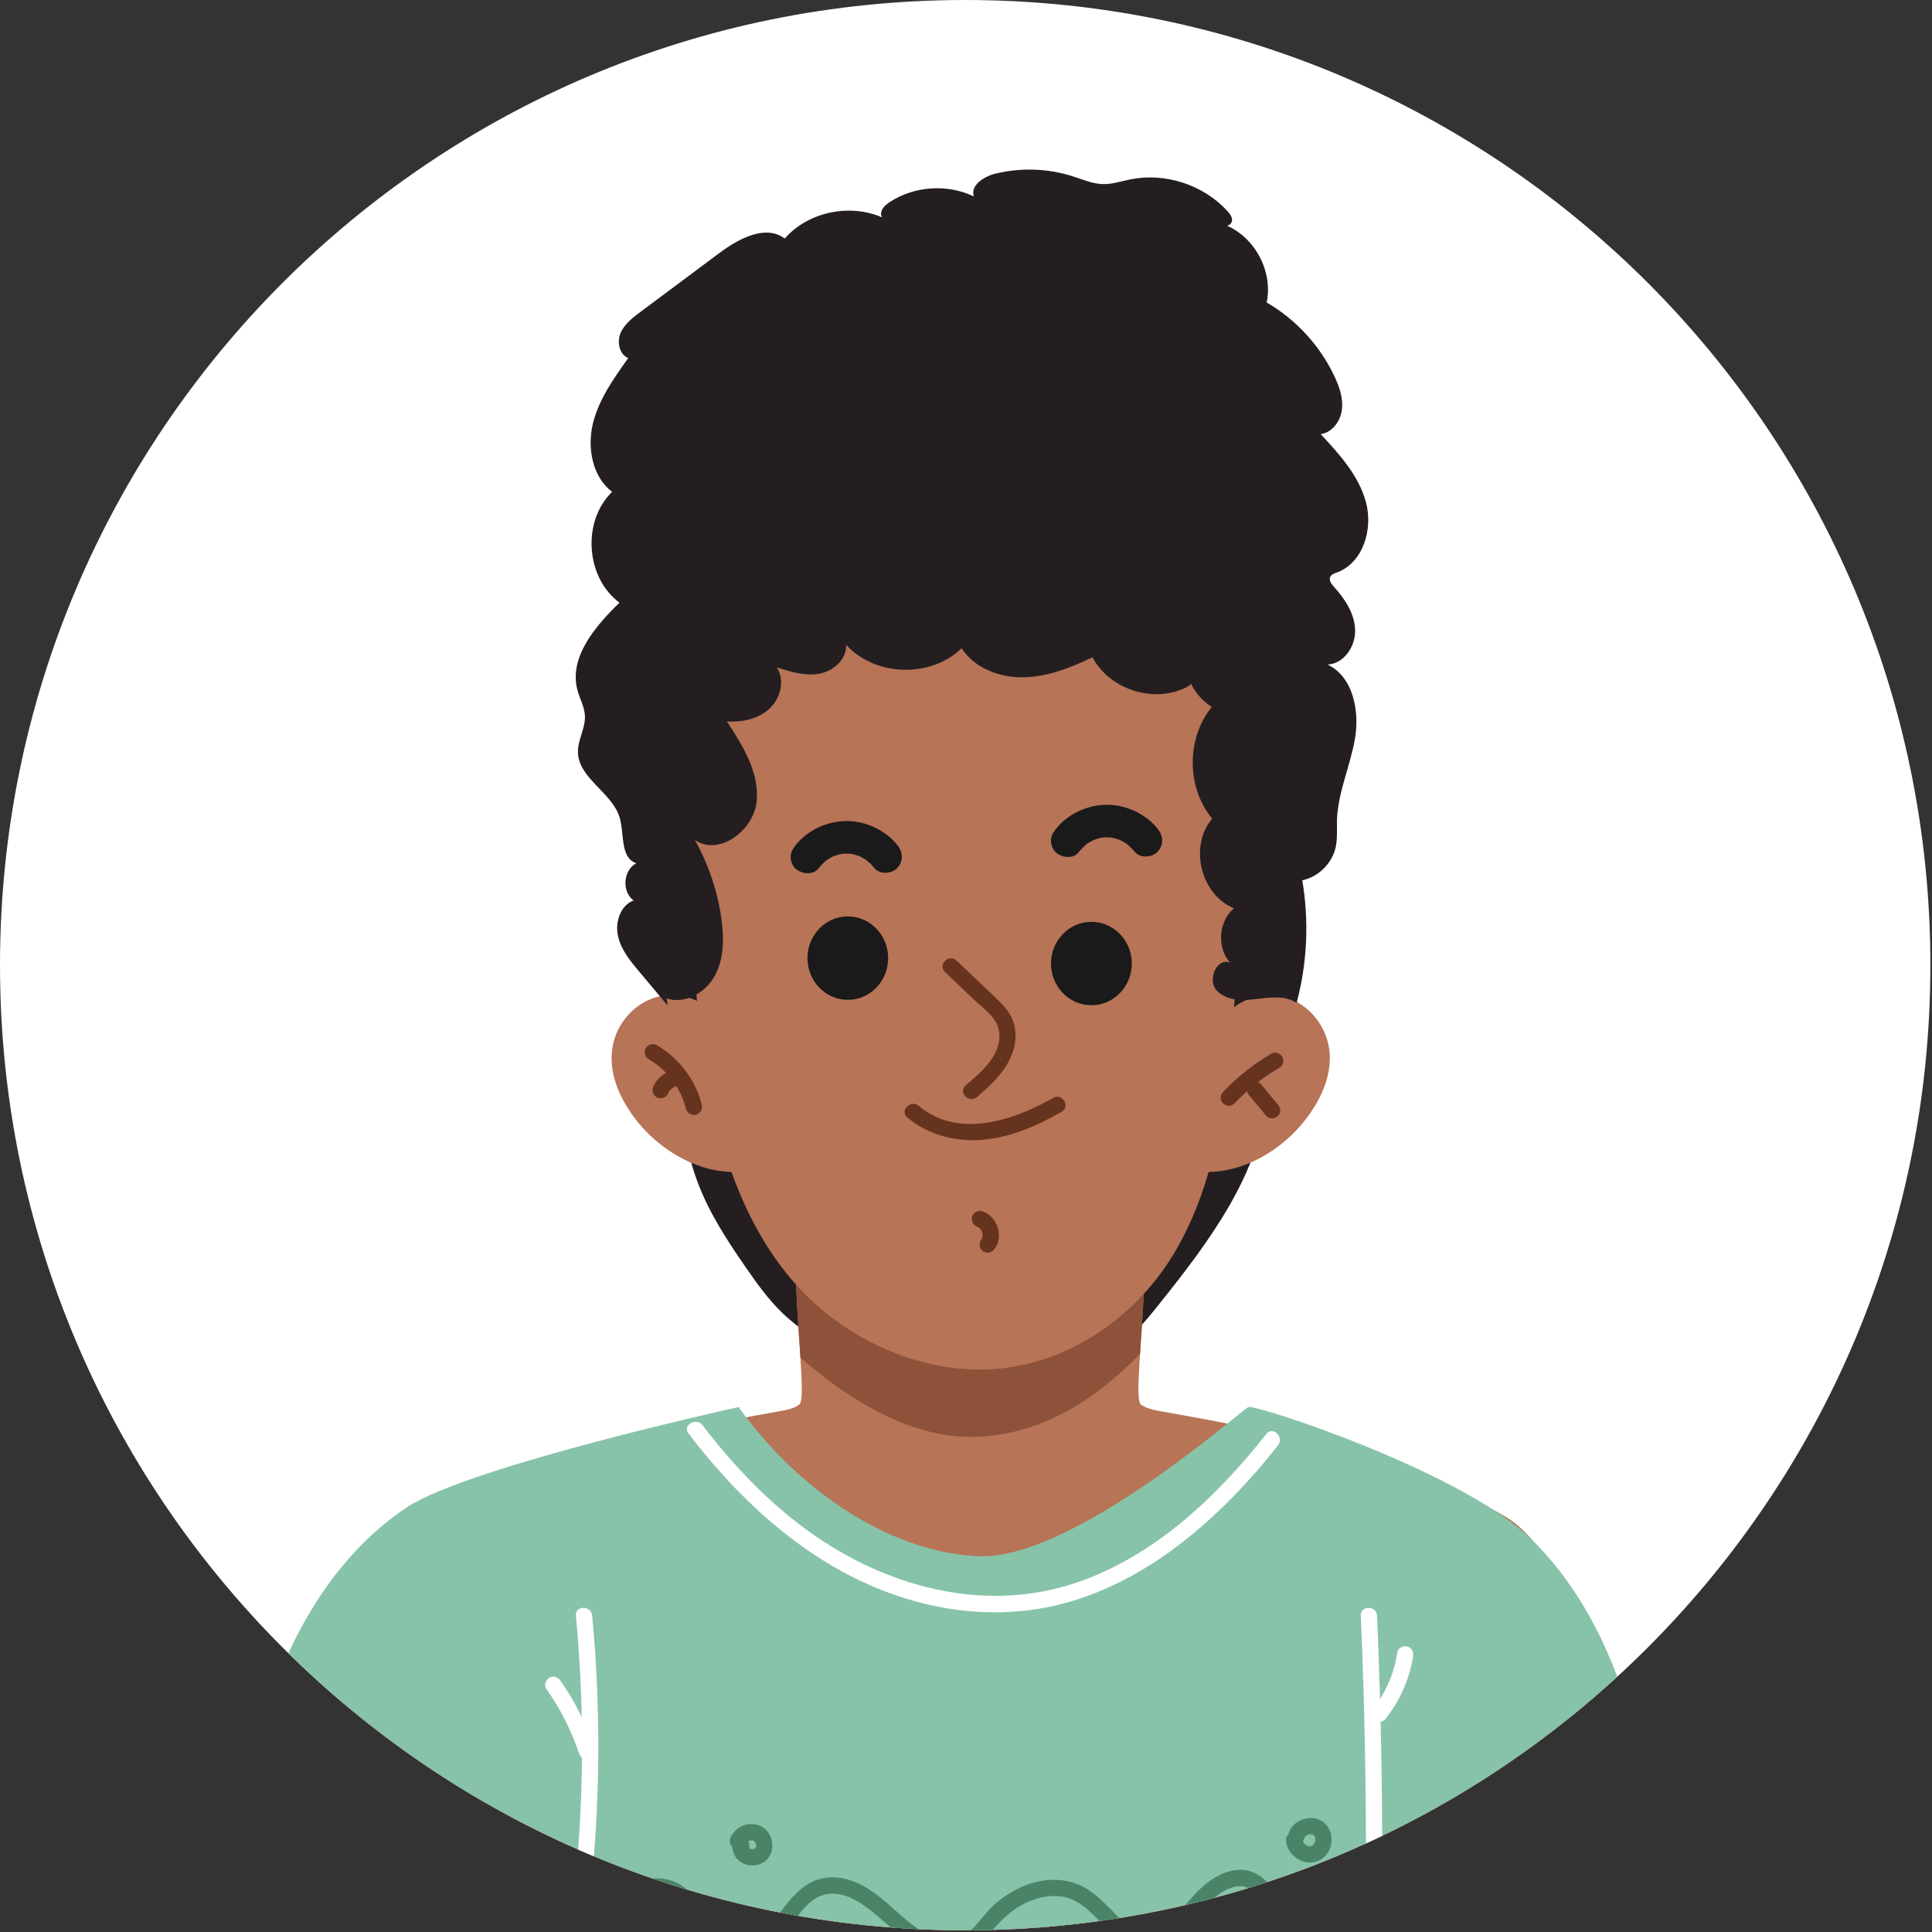 <?xml version="1.0" encoding="UTF-8" standalone="no"?>
<svg preserveAspectRatio="xMidYMid slice" width="68px" height="68px" xmlns="http://www.w3.org/2000/svg" xmlns:xlink="http://www.w3.org/1999/xlink" xmlns:serif="http://www.serif.com/"   viewBox="0 0 449 449" version="1.1" xml:space="preserve" style="fill-rule:evenodd;clip-rule:evenodd;stroke-linejoin:round;stroke-miterlimit:2;">
  <rect x="0" y="0" width="449" height="449" fill="#333333" stroke="none"/>
  <clipPath id="_clip1">
    <path d="M448.625,224.3c0,123.881 -100.437,224.303 -224.312,224.303c-123.875,0 -224.313,-100.422 -224.313,-224.303c0,-123.878 100.438,-224.3 224.313,-224.3c123.875,0 224.312,100.422 224.312,224.3Z"></path>
  </clipPath>
  <g clip-path="url(#_clip1)">
    <path d="M448.625,224.3c0,123.881 -100.437,224.303 -224.312,224.303c-123.875,0 -224.313,-100.422 -224.313,-224.303c0,-123.878 100.438,-224.3 224.313,-224.3c123.875,0 224.312,100.422 224.312,224.3Z" style="fill:#fff;fill-rule:nonzero;"></path>
    <clipPath id="_clip2">
      <path d="M448.625,224.3c0,123.881 -100.437,224.303 -224.312,224.303c-123.875,0 -224.313,-100.422 -224.313,-224.303c0,-123.878 100.438,-224.3 224.313,-224.3c123.875,0 224.312,100.422 224.312,224.3Z" clip-rule="nonzero"></path>
    </clipPath>
    <g clip-path="url(#_clip2)">
      <path d="M160.094,224.275c-2.031,17.034 -3.969,34.903 2.188,50.875c2.656,6.913 6.718,13.156 10.937,19.231c2.562,3.738 5.219,7.457 8.469,10.625c7.781,7.613 18.437,11.544 29.156,12.941c10.688,1.397 21.531,0.469 32.281,-0.466c4.844,-0.422 9.844,-0.878 14.219,-3.093c4.938,-2.491 8.563,-6.944 12.031,-11.288c11.594,-14.494 23.5,-30.262 25.25,-48.872c0.562,-5.747 0.094,-11.537 -0.406,-17.287c-0.718,-8.05 -1.5,-16.088 -2.375,-24.122c-0.375,-3.403 -0.812,-19.516 -2.5,-22.478c-2,-3.55 -5.594,-5.878 -9.25,-7.553c-10.969,-5.004 -23.469,-5.272 -35.438,-4.029c-11.937,1.241 -23.78,3.897 -35.781,4.435l-48.781,41.081Z" style="fill:#241e21;fill-rule:nonzero;"></path>
      <path d="M349.969,352.544c-23.593,-13.975 -52.125,-19.572 -79.937,-24.519c-1.719,-0.3 -3.469,-0.628 -4.844,-1.572c-2.344,-1.616 2.968,-30.797 -0,-54.575l-39.719,3.291l-39.75,-3.291c-2.969,23.778 2.344,52.959 0,54.575c-1.344,0.944 -3.125,1.272 -4.812,1.572c-27.845,4.947 -56.344,10.544 -79.938,24.519c-23.594,13.972 -41.438,101.353 -37.656,126.244c23.687,-0.107 89.781,0.271 156.781,1.05l0,0.128c1.781,-0.022 3.562,-0.044 5.375,-0.066c1.781,0.022 3.594,0.044 5.375,0.066l0,-0.128c66.969,-0.779 133.093,-1.157 156.781,-1.05c3.781,-24.891 -14.094,-112.272 -37.656,-126.244Z" style="fill:#b77456;fill-rule:nonzero;"></path>
      <clipPath id="_clip3">
        <path d="M349.969,352.544c-23.593,-13.975 -52.125,-19.572 -79.937,-24.519c-1.719,-0.3 -3.469,-0.628 -4.844,-1.572c-2.344,-1.616 2.968,-30.797 -0,-54.575l-39.719,3.291l-39.75,-3.291c-2.969,23.778 2.344,52.959 0,54.575c-1.344,0.944 -3.125,1.272 -4.812,1.572c-27.845,4.947 -56.344,10.544 -79.938,24.519c-23.594,13.972 -41.438,101.353 -37.656,126.244c23.687,-0.107 89.781,0.271 156.781,1.05l0,0.128c1.781,-0.022 3.562,-0.044 5.375,-0.066c1.781,0.022 3.594,0.044 5.375,0.066l0,-0.128c66.969,-0.779 133.093,-1.157 156.781,-1.05c3.781,-24.891 -14.094,-112.272 -37.656,-126.244Z"></path>
      </clipPath>
      <g clip-path="url(#_clip3)">
        <path d="M225.438,333.931c-13.344,0 -27.25,-7.737 -39.407,-18.428c-0.468,-7.037 -1.218,-16.697 -1.218,-26.728c-0,-5.65 0.249,-11.419 0.906,-16.897l39.75,3.291l39.719,-3.291c0.687,5.478 0.937,11.247 0.937,16.897c0,9.603 -0.718,18.866 -1.156,25.812c-10.813,11.244 -24.031,19.344 -39.531,19.344Z" style="fill:#8d5239;fill-rule:nonzero;"></path>
      </g>
      <path d="M166.5,149.306c-9.125,26.253 -6.875,84.86 0,111.61l0.125,0.431c3.719,14.356 9.688,28.694 20.906,39.869c11.251,11.175 28.532,18.731 45.657,16.75c16.531,-1.919 30.437,-12.385 38.5,-24.835c8.093,-12.447 11.187,-26.75 13.437,-40.84c3.938,-24.535 2.907,-102.3 0.156,-102.5c-35.656,-2.569 -84.062,-8.785 -118.781,-1.338l0,0.853Z" style="fill:#b77456;fill-rule:nonzero;"></path>
      <path d="M283.719,239.128c0.875,-5.616 8.5,-9.125 14.656,-7.478c6.126,1.647 10.156,7.278 10.625,12.934c0.469,5.653 -2.125,11.219 -5.812,15.869c-6.094,7.753 -16.875,13.772 -27.188,11.375c1.625,-11.628 4,-23.178 7.031,-34.581l0.688,1.881Z" style="fill:#b77456;fill-rule:nonzero;"></path>
      <path d="M167.469,239.128c-0.875,-5.616 -8.531,-9.125 -14.656,-7.478c-6.125,1.647 -10.188,7.278 -10.625,12.934c-0.469,5.653 2.125,11.219 5.781,15.869c6.125,7.753 16.875,13.772 27.219,11.375c-1.657,-11.628 -4,-23.178 -7.063,-34.581l-0.656,1.881Z" style="fill:#b77456;fill-rule:nonzero;"></path>
      <path d="M286.906,256.431c3.219,-3.39 6.438,-5.934 10.407,-8.275c0.844,-0.5 1.25,-1.725 0.687,-2.584c-0.562,-0.859 -1.687,-1.216 -2.594,-0.678c-4.094,2.412 -7.875,5.406 -11.156,8.862c-0.688,0.719 -0.781,1.972 -0,2.675c0.719,0.678 1.938,0.766 2.656,0Z" style="fill:#66331f;fill-rule:nonzero;"></path>
      <path d="M290.344,254.619c1.312,1.581 2.656,3.165 3.969,4.747c0.281,0.353 0.874,0.553 1.312,0.553c0.469,-0 1.032,-0.206 1.344,-0.553c0.344,-0.36 0.593,-0.835 0.562,-1.338c-0.031,-0.525 -0.218,-0.931 -0.562,-1.334c-1.312,-1.585 -2.625,-3.166 -3.938,-4.75c-0.312,-0.35 -0.906,-0.553 -1.343,-0.553c-0.469,-0 -1.032,0.206 -1.344,0.553c-0.313,0.362 -0.563,0.834 -0.563,1.337c0.031,0.528 0.219,0.931 0.563,1.338Z" style="fill:#66331f;fill-rule:nonzero;"></path>
      <path d="M150.75,246.169c4.344,2.525 7.469,6.694 8.688,11.562c0.25,0.991 1.374,1.588 2.343,1.322c1.001,-0.278 1.563,-1.334 1.313,-2.325c-1.469,-5.769 -5.281,-10.831 -10.437,-13.822c-0.876,-0.515 -2.063,-0.203 -2.563,0.678c-0.531,0.882 -0.219,2.069 0.656,2.585Z" style="fill:#66331f;fill-rule:nonzero;"></path>
      <path d="M155.157,254.3c0.155,-0.347 0.343,-0.672 0.562,-0.975l-0.282,0.381c0.251,-0.331 0.564,-0.625 0.876,-0.884l-0.375,0.297c0.343,-0.269 0.719,-0.488 1.125,-0.66l-0.469,0.191c0.375,-0.153 0.781,-0.259 1.156,-0.316l-0.5,0.069l0.188,-0.022l0.719,-0.162l0.593,-0.391c0.344,-0.328 0.594,-0.865 0.562,-1.337c-0.031,-0.488 -0.186,-0.994 -0.562,-1.338c-0.343,-0.316 -0.844,-0.603 -1.312,-0.553c-1.188,0.125 -2.344,0.463 -3.313,1.169c-0.937,0.687 -1.75,1.544 -2.25,2.625l-0.219,0.703l0.032,0.753c0.125,0.438 0.469,0.912 0.875,1.131c0.437,0.231 0.969,0.347 1.468,0.191c0.438,-0.144 0.938,-0.431 1.126,-0.872Z" style="fill:#66331f;fill-rule:nonzero;"></path>
      <path d="M206.406,222.669c0,5.353 -4.187,9.693 -9.375,9.693c-5.187,0 -9.375,-4.34 -9.375,-9.693c0,-5.353 4.188,-9.694 9.375,-9.694c5.188,0 9.375,4.341 9.375,9.694Z" style="fill:#1a1a1a;fill-rule:nonzero;"></path>
      <path d="M263.032,223.928c-0,5.353 -4.219,9.694 -9.375,9.694c-5.188,-0 -9.407,-4.341 -9.407,-9.694c0,-5.353 4.219,-9.694 9.407,-9.694c5.156,0 9.375,4.341 9.375,9.694Z" style="fill:#1a1a1a;fill-rule:nonzero;"></path>
      <path d="M250.687,198.066c0.501,-0.65 1.094,-1.182 1.657,-1.763c0.375,-0.365 -0.5,0.353 -0.094,0.059l0.469,-0.325c0.375,-0.237 0.75,-0.456 1.125,-0.653l0.5,-0.246c-0.031,-0.032 -0.687,0.256 -0.094,0.049c0.406,-0.14 0.813,-0.274 1.219,-0.381l0.563,-0.125c0.093,-0.022 0.75,-0.131 0.187,-0.05c-0.531,0.082 0.125,0 0.219,-0.006l0.718,-0.031l1.126,0.053c-0,0.047 -0.782,-0.144 -0.157,-0.019l0.563,0.11c0.438,0.096 0.843,0.215 1.25,0.353c0.093,0.031 0.687,0.237 0.218,0.065c-0.468,-0.172 0.094,0.053 0.188,0.1c0.407,0.188 0.781,0.394 1.125,0.622l0.469,0.316c0.468,0.306 0.062,-0.081 -0.063,-0.078l0.938,0.865c0.312,0.303 0.593,0.628 0.875,0.966c1.218,1.55 4.063,1.39 5.344,-0c1.499,-1.647 1.312,-3.694 -0,-5.347c-2.813,-3.5 -7.407,-5.594 -11.876,-5.566c-4.468,0.029 -9.062,2.141 -11.812,5.685c-0.656,0.828 -1.094,1.578 -1.094,2.672c0,0.928 0.406,2.034 1.094,2.675c1.344,1.243 4.062,1.665 5.343,-0Z" style="fill:#1a1a1a;fill-rule:nonzero;"></path>
      <path d="M190.188,201.844c0.531,-0.647 1.093,-1.178 1.687,-1.76c0.344,-0.365 -0.531,0.35 -0.093,0.06l0.468,-0.325c0.344,-0.238 0.719,-0.457 1.094,-0.653l0.531,-0.25c-0.031,-0.028 -0.719,0.256 -0.125,0.053c0.407,-0.141 0.813,-0.275 1.25,-0.381l0.531,-0.126c0.126,-0.021 0.75,-0.131 0.219,-0.049c-0.531,0.081 0.094,-0 0.187,-0.01l0.72,-0.028l1.156,0.053c-0.032,0.044 -0.813,-0.147 -0.157,-0.022l0.563,0.113c0.406,0.093 0.813,0.212 1.219,0.353c0.094,0.031 0.718,0.237 0.219,0.066c-0.47,-0.172 0.125,0.053 0.218,0.099c0.375,0.185 0.75,0.394 1.125,0.622l0.469,0.313c0.469,0.306 0.031,-0.078 -0.093,-0.075l0.968,0.862c0.281,0.307 0.563,0.632 0.844,0.966c1.25,1.553 4.062,1.391 5.343,0c1.5,-1.647 1.313,-3.691 0,-5.347c-2.812,-3.5 -7.406,-5.594 -11.874,-5.562c-4.469,0.028 -9.032,2.14 -11.813,5.681c-0.625,0.828 -1.094,1.578 -1.094,2.675c0,0.928 0.407,2.034 1.094,2.672c1.375,1.244 4.062,1.668 5.344,-0Z" style="fill:#1a1a1a;fill-rule:nonzero;"></path>
      <path d="M219.625,225.903c2.344,2.222 4.688,4.444 7,6.666c1.969,1.859 4.813,3.784 5.438,6.562c1.313,5.563 -3.938,9.963 -7.657,13.138c-1.844,1.584 0.813,4.247 2.657,2.675c4.75,-4.047 9.812,-9.11 8.812,-15.925c-0.5,-3.36 -2.75,-5.522 -5.125,-7.753c-2.812,-2.678 -5.625,-5.357 -8.468,-8.038c-1.751,-1.675 -4.438,0.994 -2.657,2.675Z" style="fill:#66331f;fill-rule:nonzero;"></path>
      <path d="M210.844,259.688c4.718,3.959 10.844,5.637 16.938,5.237c6.781,-0.447 13.093,-3.197 18.906,-6.519c2.125,-1.203 0.218,-4.472 -1.907,-3.262c-9.187,5.237 -22.062,9.622 -31.25,1.868c-1.844,-1.556 -4.531,1.104 -2.687,2.676Z" style="fill:#66331f;fill-rule:nonzero;"></path>
      <path d="M227.219,285.116l0.281,0.103l-0.468,-0.191l0.718,0.431l-0.375,-0.293l0.656,0.646l-0.312,-0.381c0.219,0.285 0.406,0.588 0.531,0.916l-0.188,-0.45c0.157,0.375 0.282,0.765 0.345,1.169l-0.094,-0.503c0.062,0.353 0.062,0.706 -0,1.059l0.094,-0.5c-0.063,0.303 -0.126,0.594 -0.251,0.881l0.188,-0.453l-0.406,0.738c-0.281,0.368 -0.313,1.034 -0.188,1.456c0.094,0.437 0.438,0.912 0.844,1.128c0.437,0.234 0.968,0.35 1.469,0.194c0.5,-0.163 0.812,-0.453 1.124,-0.872c1.032,-1.353 1.188,-3.319 0.688,-4.9c-0.562,-1.794 -1.875,-3.21 -3.656,-3.822c-0.938,-0.319 -2.094,0.365 -2.313,1.319c-0.25,1.05 0.313,1.984 1.313,2.325Z" style="fill:#66331f;fill-rule:nonzero;"></path>
      <path d="M154.906,232.025c4.22,1.45 9.031,-1.278 11.188,-5.197c2.156,-3.919 2.188,-8.656 1.594,-13.084c-0.875,-6.488 -3.001,-12.81 -6.187,-18.525c5.593,3.822 13.624,-2.175 14.343,-8.903c0.687,-6.732 -3.188,-12.994 -6.906,-18.644c3.531,0.212 7.281,-0.572 9.874,-2.969c2.626,-2.397 3.657,-6.65 1.719,-9.609c3.188,1.031 6.563,2.072 9.845,1.481c3.311,-0.587 6.499,-3.397 6.25,-6.747c6.718,7.431 19.718,7.825 26.843,0.816c3.031,4.687 8.938,6.893 14.5,6.762c5.594,-0.134 10.906,-2.259 15.937,-4.65c3.875,7.363 13.938,10.713 21.469,7.144c0.907,-0.437 1.875,-1.062 2.125,-2.053c0.25,-0.988 -0.781,-2.209 -1.687,-1.756c0.75,3.356 2.906,6.375 5.812,8.212c-5.938,7.253 -5.906,18.744 0.094,25.956c-5.437,6.322 -2.688,17.716 5.062,20.829c-3.593,3.04 -4.031,9.09 -0.937,12.625c-3.031,-1.21 -5.281,3.924 -3.157,6.387c2.157,2.463 5.907,2.484 9.157,2.094c3.219,-0.391 6.781,-0.928 9.5,0.884c2.468,-9.262 2.906,-19.05 1.313,-28.5c3.749,-0.784 6.906,-3.894 7.749,-7.628c0.469,-2.109 0.251,-4.303 0.313,-6.466c0.25,-6.503 3.157,-12.606 4.219,-19.028c1.031,-6.425 -0.531,-14.212 -6.407,-17.015c3.813,-0.157 6.532,-4.244 6.407,-8.05c-0.126,-3.804 -2.375,-7.21 -4.938,-10.038c-0.562,-0.628 -1.187,-1.45 -0.874,-2.231c0.249,-0.619 0.999,-0.856 1.625,-1.091c6.031,-2.247 8.374,-10.025 6.718,-16.237c-1.625,-6.216 -6.156,-11.191 -10.532,-15.9c2.626,-0.353 4.532,-2.922 4.907,-5.553c0.375,-2.632 -0.5,-5.278 -1.625,-7.691c-3.344,-7.222 -8.969,-13.372 -15.844,-17.353c1.562,-7.344 -2.906,-15.506 -9.937,-18.138c0.531,0.694 1.781,0.063 1.875,-0.806c0.125,-0.869 -0.469,-1.656 -1.063,-2.303c-5.594,-6.125 -14.5,-9.019 -22.625,-7.347c-2.062,0.422 -4.094,1.119 -6.219,1.084c-2.437,-0.037 -4.75,-1.053 -7.062,-1.8c-5.812,-1.868 -12.156,-2.078 -18.094,-0.603c-2.625,0.653 -5.75,2.678 -4.937,5.266c-6.126,-2.938 -13.782,-2.434 -19.5,1.284c-0.906,0.604 -1.844,1.385 -2.032,2.466c-0.187,1.084 0.844,2.356 1.876,1.953c-7.719,-4.394 -18.438,-2.594 -24.282,4.088c-4.468,-3.357 -10.718,0.031 -15.187,3.365c-6.125,4.569 -12.25,9.138 -18.375,13.707c-1.813,1.349 -3.687,2.8 -4.594,4.878c-0.875,2.078 -0.313,4.959 1.781,5.834c-3.375,4.722 -6.844,9.6 -8.218,15.244c-1.344,5.644 -0.126,12.315 4.468,15.85c-7.031,6.8 -6.156,19.925 1.719,25.74c-5.688,5.547 -11.844,12.753 -9.75,20.403c0.531,1.96 1.593,3.797 1.719,5.826c0.156,2.884 -1.657,5.584 -1.626,8.475c0.094,6.206 8.094,9.437 9.751,15.421c1.031,3.778 0.094,9.216 3.812,10.435c-3.062,1.612 -3.406,6.625 -0.625,8.65c-3.062,1.134 -4.344,5.047 -3.625,8.253c0.688,3.206 2.875,5.856 5,8.369c2.188,2.596 4.375,5.193 6.532,7.787l-0.251,-1.653Z" style="fill:#241e21;fill-rule:nonzero;"></path>
      <path d="M171.657,327c12.718,17.875 33.594,33.525 55.5,34.669c21.905,1.144 61.406,-33.972 62.968,-34.669c1.594,-0.709 49.719,15.013 65.719,30.662c11.968,11.719 19.406,27.435 23.718,43.629c4.282,16.19 5.657,32.997 7,49.693c-23.093,1.475 -46.312,1.413 -69.406,-0.184c-0.687,14.434 -1.343,28.869 -1.999,43.303c-21.563,7.113 -44.751,6.585 -67.438,5.988c-37.406,-0.991 -74.813,-1.982 -112.125,-5.085c0.218,-14.05 -0.156,-28.109 -1.063,-42.131c-27.124,-3.481 -54.499,-4.972 -81.843,-4.459c2.125,-18.257 4.281,-36.682 10.281,-54.057c6.031,-17.372 16.25,-33.846 31.562,-44.037c14.282,-9.525 77.126,-23.322 77.126,-23.322Z" style="fill:#87c3a9;fill-rule:nonzero;"></path>
      <path d="M133.844,375.478c2.281,24.206 1.813,48.622 -1.375,72.725c-0.125,1.019 0.968,1.878 1.906,1.891c1.125,0.009 1.75,-0.885 1.875,-1.891c3.188,-24.103 3.656,-48.519 1.375,-72.725c-0.219,-2.4 -4,-2.425 -3.781,0Z" style="fill:#fff;fill-rule:nonzero;"></path>
      <path d="M126.969,392.503c3.25,4.603 5.812,9.638 7.594,14.991c0.312,0.969 1.281,1.6 2.312,1.319c0.938,-0.26 1.656,-1.35 1.312,-2.322c-1.843,-5.657 -4.531,-11.028 -7.936,-15.897c-0.595,-0.835 -1.657,-1.225 -2.594,-0.678c-0.844,0.481 -1.281,1.747 -0.688,2.587Z" style="fill:#fff;fill-rule:nonzero;"></path>
      <path d="M316.25,375.5c1.031,23.362 1.375,46.747 1.125,70.131c-0.031,2.432 3.75,2.435 3.781,0c0.251,-23.384 -0.125,-46.769 -1.124,-70.131c-0.125,-2.422 -3.907,-2.437 -3.782,0Z" style="fill:#fff;fill-rule:nonzero;"></path>
      <path d="M324.751,383.969c-0.719,4.712 -2.563,9.206 -5.501,12.918c-0.625,0.797 -0.781,1.891 0,2.672c0.657,0.657 2.031,0.807 2.688,0c3.344,-4.24 5.625,-9.225 6.469,-14.587c0.125,-1.006 -0.282,-2.031 -1.344,-2.325c-0.875,-0.247 -2.157,0.306 -2.312,1.322Z" style="fill:#fff;fill-rule:nonzero;"></path>
      <path d="M322.25,440.438l61.782,-0c2.437,-0 2.437,-3.779 -0,-3.779l-61.782,0c-2.437,0 -2.437,3.779 0,3.779Z" style="fill:#fff;fill-rule:nonzero;"></path>
      <path d="M135,436.016l-76.563,-0c-2.436,-0 -2.436,3.781 0,3.781l76.563,-0c2.437,-0 2.437,-3.781 -0,-3.781Z" style="fill:#fff;fill-rule:nonzero;"></path>
      <path d="M160,333.141c13.375,17.515 30.688,32.793 52.282,38.89c10.656,3 21.937,3.603 32.75,1.147c9.812,-2.234 18.999,-6.872 27.125,-12.772c9.437,-6.875 17.624,-15.334 24.843,-24.487c1.5,-1.888 -1.156,-4.581 -2.687,-2.672c-11.938,15.116 -27,29.303 -45.782,35.084c-20.843,6.407 -42.937,0.163 -60.281,-12.228c-9.593,-6.856 -17.844,-15.525 -24.969,-24.872c-1.468,-1.906 -4.75,-0.025 -3.281,1.91Z" style="fill:#fff;fill-rule:nonzero;"></path>
      <path d="M140.625,453.763c1.157,-4.051 2.657,-8.441 6.032,-11.197c2.906,-2.347 6.875,-3.163 10.062,-0.947c4.782,3.347 6.437,9.919 11.782,12.665c2.655,1.36 5.718,1.379 8.406,0.066c2.594,-1.278 4.468,-3.669 6.156,-5.931c1.75,-2.325 3.406,-4.919 5.719,-6.713c3.125,-2.384 6.812,-1.884 10.062,-0.078c7.25,4.006 12.406,12.835 21.5,12.969c4.156,0.059 7.25,-2.375 9.781,-5.403c2.594,-3.078 5.344,-5.791 9.156,-7.356c3.407,-1.41 7.407,-1.794 10.75,0.024c3.031,1.657 5.22,4.497 7.75,6.791c2.469,2.266 5.469,4.178 8.969,4.06c3.938,-0.132 7.125,-2.607 9.719,-5.363c3.032,-3.222 5.719,-7.622 10.281,-8.816c4.438,-1.168 6.219,3.2 8.157,6.275c2.25,3.594 5.562,6.075 9.999,5.525c4.625,-0.578 8.657,-3.7 11.969,-6.778c1.812,-1.653 -0.875,-4.322 -2.656,-2.675c-2.812,2.591 -6.625,5.825 -10.687,5.769c-3.781,-0.053 -5.313,-3.775 -7.032,-6.544c-1.906,-3.134 -4.75,-5.772 -8.687,-5.544c-4.125,0.241 -7.75,3.016 -10.438,5.991c-2.5,2.778 -4.813,6.369 -8.375,7.863c-3.312,1.387 -6.281,-0.347 -8.719,-2.575c-2.594,-2.4 -4.875,-5.232 -7.969,-7.041c-3.343,-1.947 -7.249,-2.325 -10.968,-1.547c-3.813,0.797 -7.375,2.822 -10.281,5.391c-2.907,2.54 -4.969,6.984 -8.938,7.978c-4.062,1.022 -8.375,-1.863 -11.374,-4.325c-3.344,-2.766 -6.344,-5.969 -10.219,-8.056c-3.594,-1.935 -7.72,-2.728 -11.563,-1.007c-2.75,1.235 -4.812,3.529 -6.625,5.872c-2.719,3.525 -6.719,10.813 -12.218,7.766c-2.407,-1.335 -4.001,-3.909 -5.563,-6.084c-1.781,-2.457 -3.626,-4.963 -6.219,-6.622c-3.312,-2.122 -7.375,-2.06 -10.875,-0.482c-3.875,1.735 -6.594,5.175 -8.313,8.966c-0.906,1.975 -1.562,4.022 -2.156,6.106c-0.687,2.344 2.969,3.347 3.625,1.007Z" style="fill:#498469;fill-rule:nonzero;"></path>
      <path d="M170.032,427.784c0.062,1.194 0.155,2.372 0.718,3.447c0.531,0.985 1.438,1.622 2.438,2.019c0.874,0.344 1.843,0.337 2.75,0.169c0.875,-0.163 1.812,-0.663 2.375,-1.338c1.406,-1.603 1.531,-3.887 0.531,-5.728c-0.437,-0.812 -1.187,-1.565 -2.031,-1.95c-1.063,-0.484 -2.156,-0.597 -3.313,-0.366c-1,0.204 -2,0.782 -2.718,1.525c-0.344,0.379 -0.688,0.819 -0.907,1.301l-0.219,0.518c-0.093,0.325 -0.062,0.678 0,1.007c0.063,0.299 0.219,0.49 0.407,0.721l0.562,0.81c0.312,0.409 0.625,0.728 1.156,0.868c0.438,0.125 1.032,0.069 1.438,-0.19c0.406,-0.263 0.75,-0.65 0.875,-1.131c0.093,-0.466 0.093,-1.05 -0.187,-1.457c-0.282,-0.359 -0.532,-0.718 -0.782,-1.078c0.063,0.485 0.126,0.969 0.187,1.457l0.032,-0.069l-0.187,0.453l0.374,-0.675l-0.28,0.381l0.593,-0.603l-0.375,0.297c0.25,-0.191 0.532,-0.344 0.812,-0.469l-0.437,0.191c0.281,-0.119 0.562,-0.2 0.875,-0.247l-0.5,0.069c0.281,-0.038 0.563,-0.041 0.844,-0.007l-0.5,-0.068l0.75,0.203l-0.438,-0.191l0.594,0.35l-0.375,-0.297l0.531,0.535l-0.312,-0.382l0.406,0.713l-0.187,-0.453c0.124,0.278 0.187,0.565 0.249,0.862l-0.062,-0.503c0.031,0.297 0.031,0.591 -0,0.888l0.062,-0.504l-0.187,0.719l0.187,-0.453l-0.312,0.531l0.281,-0.384l-0.468,0.469l0.405,-0.294l-0.562,0.325l0.438,-0.191l-0.75,0.213l0.5,-0.069c-0.282,0.038 -0.594,0.041 -0.875,0.006l0.499,0.069c-0.28,-0.041 -0.531,-0.112 -0.812,-0.225l0.438,0.191l-0.531,-0.325l0.374,0.297l-0.468,-0.46l0.312,0.385l-0.312,-0.55l0.187,0.45c-0.156,-0.344 -0.218,-0.7 -0.281,-1.069l0.063,0.503c-0.063,-0.403 -0.063,-0.809 -0.094,-1.216c-0.031,-0.987 -0.844,-1.937 -1.875,-1.89c-1.001,0.047 -1.938,0.831 -1.906,1.89Z" style="fill:#498469;fill-rule:nonzero;"></path>
      <path d="M298.875,427.637c0.157,2.316 1.688,4.107 3.813,4.913c2,0.756 4.312,0.094 5.594,-1.578c0.531,-0.703 0.937,-1.528 1.093,-2.413c0.125,-0.968 0.156,-1.975 -0.218,-2.9c-0.438,-1.04 -1.094,-1.94 -2.063,-2.506c-0.813,-0.465 -1.812,-0.706 -2.75,-0.637c-2.218,0.162 -4.438,1.559 -4.938,3.847c-0.093,0.496 -0.062,1.009 0.188,1.456c0.219,0.39 0.688,0.765 1.125,0.868c0.969,0.216 2.094,-0.287 2.343,-1.321l0.157,-0.503l-0.219,0.453l0.375,-0.616l-0.313,0.384l0.626,-0.593l-0.407,0.293c0.251,-0.184 0.531,-0.337 0.813,-0.459l-0.437,0.191c0.312,-0.128 0.625,-0.216 0.937,-0.263l-0.5,0.069c0.313,-0.041 0.625,-0.044 0.938,-0.009l-0.501,-0.069c0.282,0.04 0.532,0.109 0.813,0.218l-0.469,-0.19l0.625,0.365l-0.375,-0.293l0.469,0.472l-0.282,-0.382l0.376,0.682l-0.188,-0.453c0.094,0.268 0.188,0.543 0.219,0.828l-0.063,-0.504c0.032,0.335 0.032,0.669 0,1.004l0.063,-0.504c-0.031,0.357 -0.125,0.704 -0.282,1.038l0.188,-0.453c-0.125,0.287 -0.281,0.553 -0.468,0.803l0.312,-0.384l-0.563,0.556l0.376,-0.297l-0.657,0.369l0.469,-0.191l-0.687,0.185l0.499,-0.066c-0.312,0.037 -0.593,0.037 -0.875,0.003l0.5,0.066c-0.343,-0.047 -0.656,-0.135 -0.968,-0.266l0.437,0.191c-0.312,-0.138 -0.593,-0.31 -0.875,-0.516l0.375,0.297l-0.718,-0.722l0.312,0.384l-0.437,-0.746l0.187,0.449l-0.219,-0.762l0.063,0.503l-0.031,-0.291c-0.032,-0.503 -0.188,-0.974 -0.531,-1.337c-0.345,-0.328 -0.876,-0.575 -1.345,-0.553c-0.968,0.044 -1.968,0.831 -1.906,1.89Z" style="fill:#498469;fill-rule:nonzero;"></path>
    </g>
  </g>
</svg>
